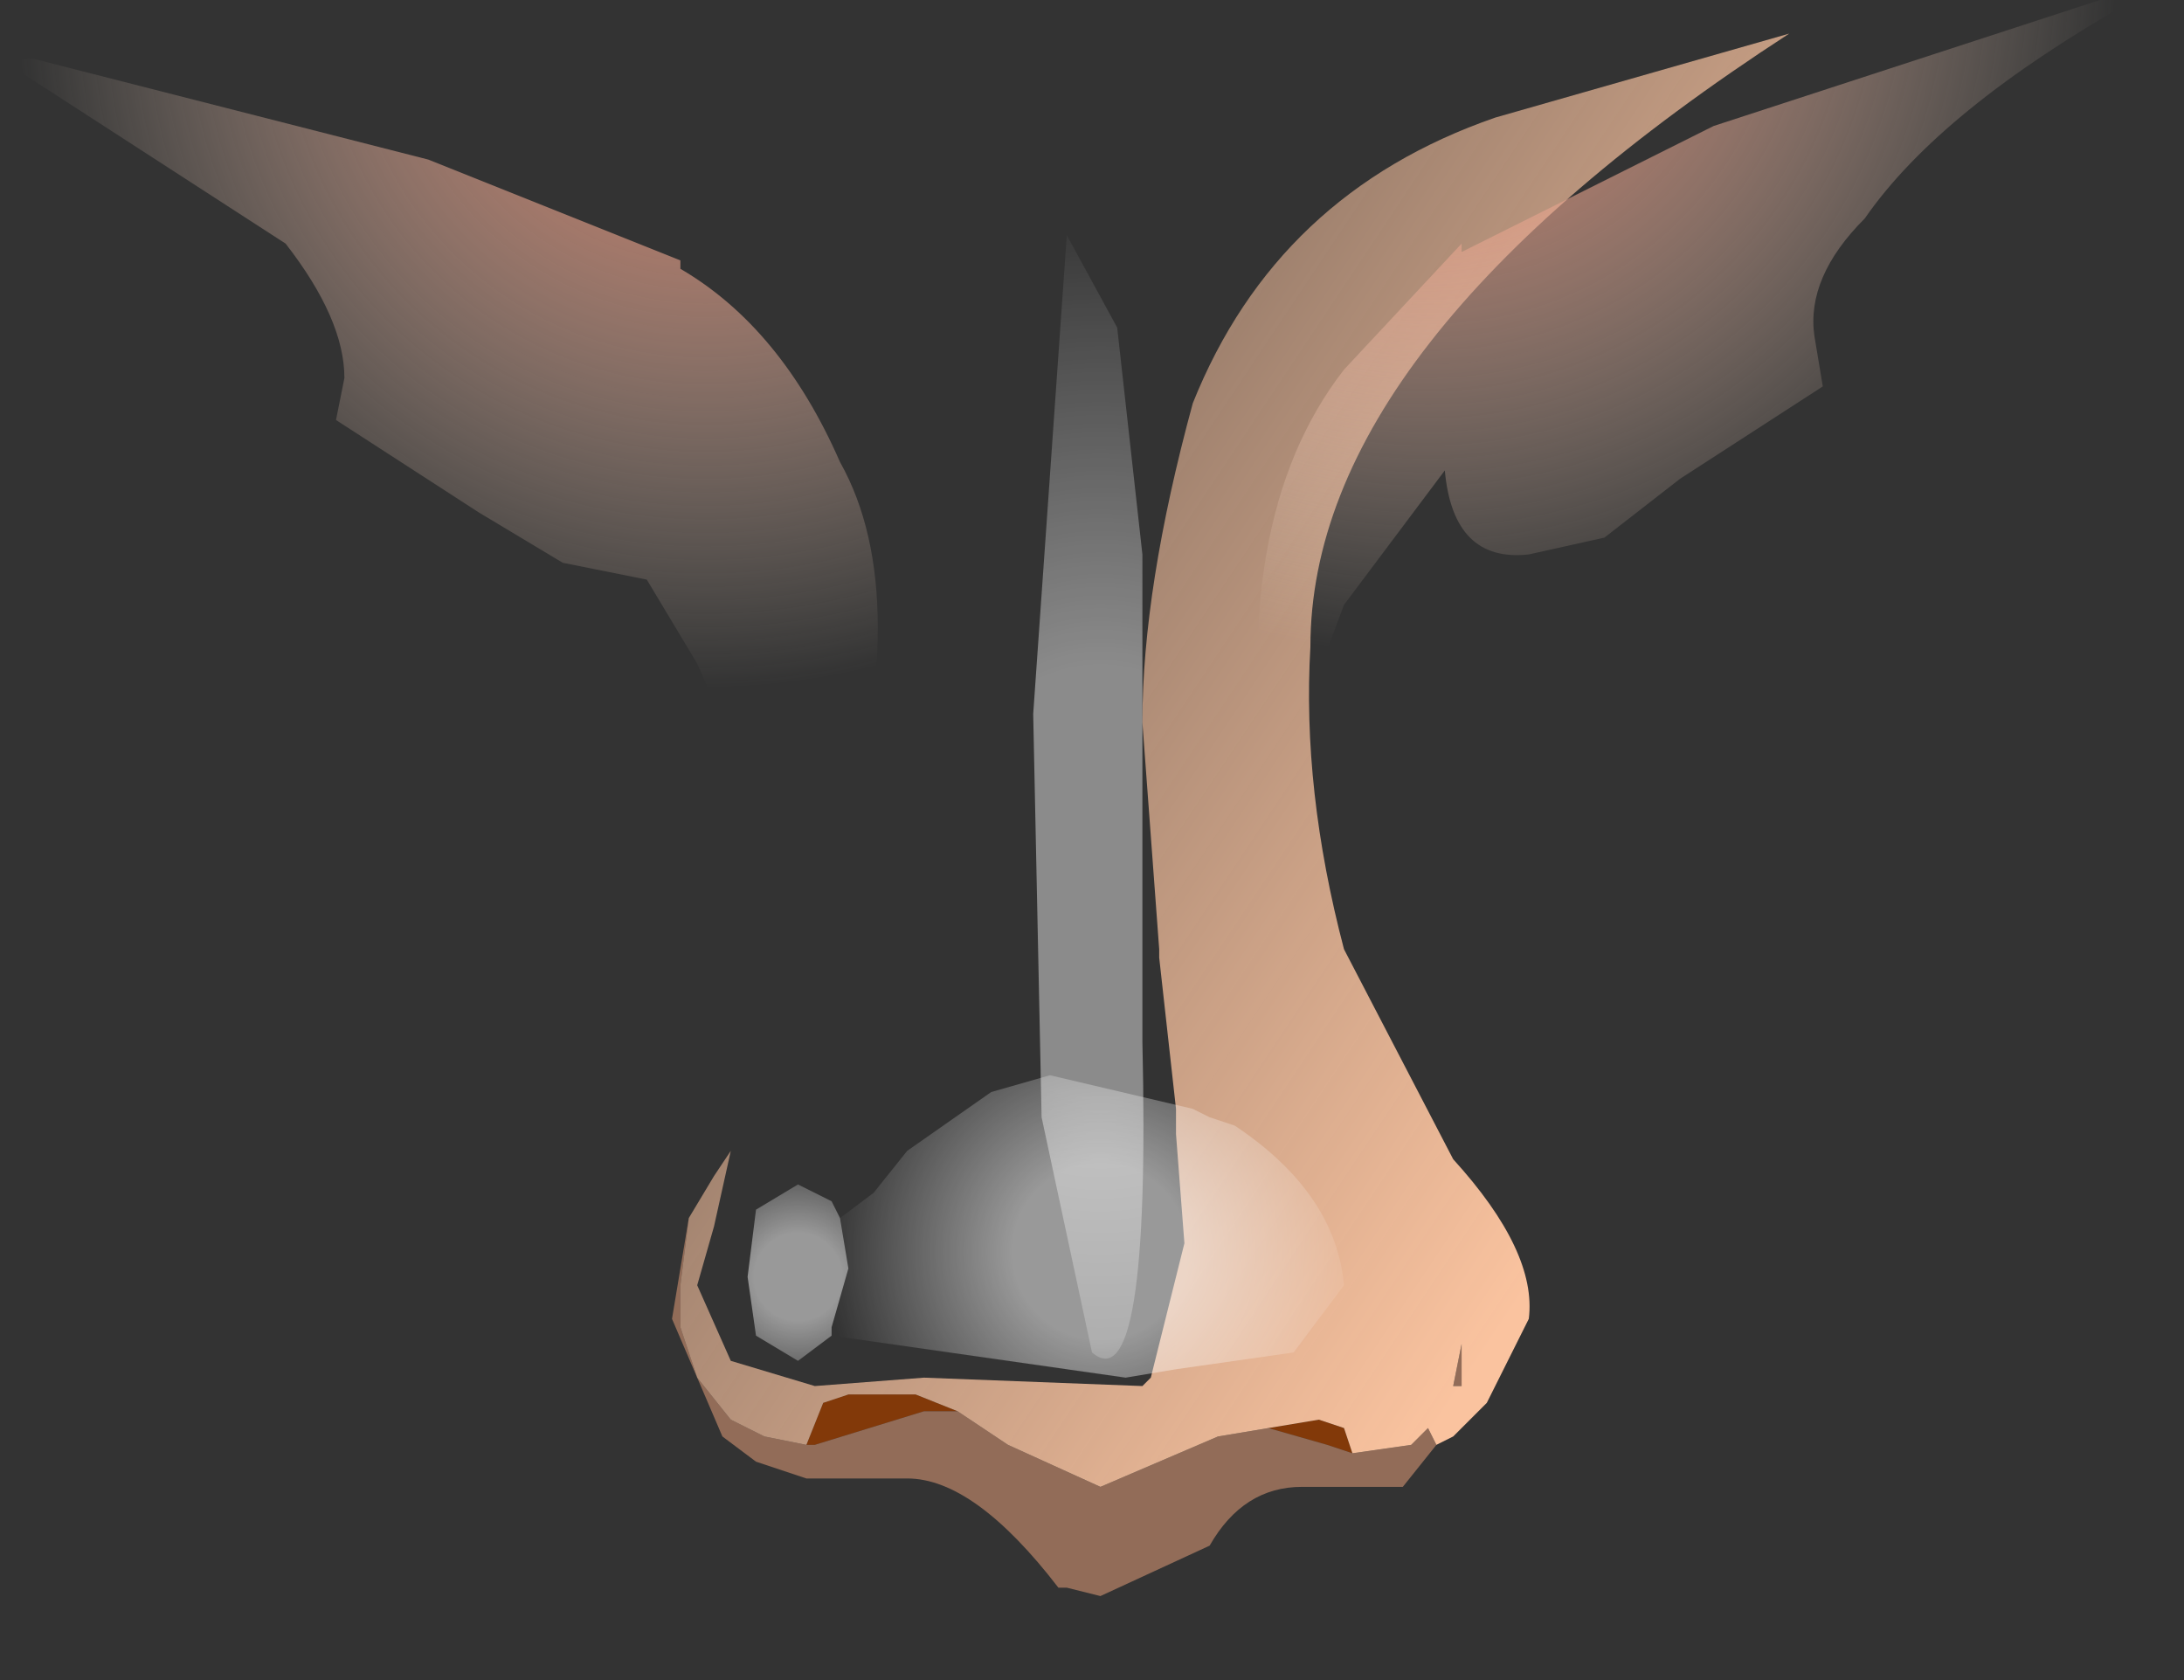 <svg xmlns="http://www.w3.org/2000/svg" width="13" height="10"><rect width="100%" height="100%" fill="#333333" stroke="none"/><g transform="translate(6.35 4.75)"><path d="M-.85 3.65l-.65.2h-.05l.1-.25.15-.05h.4l.25.1h-.2m2.4.2l-.35-.1-.3.05.6-.1.15.05.05.15-.15-.05" fill="#823909"/><path d="M1.7 3.9l.35-.05.1-.1.05.1-.2.25h-.6q-.35 0-.55.35l-.65.3L0 4.7h-.05q-.5-.65-.9-.65h-.6l-.3-.1-.2-.15-.3-.7.1-.6-.05.4v.25l.1.3.2.25.2.1.25.05h.05l.65-.2h.2l.3.2.55.25.7-.3.3-.05.35.1.15.05m.6-.4l.05-.25v.25H2.3" fill="#ba8468" fill-opacity=".702"/><linearGradient id="a" gradientUnits="userSpaceOnUse" gradientTransform="matrix(-.004 -.002 .002 -.003 1.5 2.35)" x1="-819.2" x2="819.2"><stop offset=".314" stop-color="#fac39f"/><stop offset="1" stop-color="#ffc7a3" stop-opacity=".502"/></linearGradient><path d="M2.15 3.75l-.1.1-.35.05-.05-.15-.15-.05-.6.1-.7.3-.55-.25-.3-.2-.25-.1h-.4l-.15.05-.1.25-.25-.05-.2-.1-.2-.25-.1-.3V2.9l.05-.4.15-.25.1-.15-.1.45-.1.35.2.45.5.15.65-.05 1.3.05.05-.05.2-.8L.65 2v-.15l-.1-.9V.9L.45-.45q0-.8.3-1.9.5-1.25 1.8-1.7l1.75-.5Q1.45-2.7 1.45-.9q-.05.85.2 1.8l.65 1.25q.5.55.45.95l-.25.5-.2.2-.1.05-.05-.1m.2-.25v-.25l-.05.25h.05" fill="url(#a)"/><radialGradient id="b" gradientUnits="userSpaceOnUse" gradientTransform="matrix(.001 -0 0 .001 -1.6 2.85)" spreadMethod="pad" cx="0" cy="0" r="819.2" fx="0" fy="0"><stop offset=".314" stop-color="#fff" stop-opacity=".502"/><stop offset="1" stop-color="#fff" stop-opacity="0"/></radialGradient><path d="M-1.4 3.2l-.2.15-.25-.15-.05-.35.05-.4.25-.15.2.1.05.1.05.3-.1.35v.05" fill="url(#b)"/><radialGradient id="c" gradientUnits="userSpaceOnUse" gradientTransform="matrix(.002 -0 0 .002 .2 2.7)" spreadMethod="pad" cx="0" cy="0" r="819.2" fx="0" fy="0"><stop offset=".314" stop-color="#fff" stop-opacity=".502"/><stop offset="1" stop-color="#fff" stop-opacity="0"/></radialGradient><path d="M-1.4 3.15l.1-.35-.05-.3.2-.15.2-.25.5-.35.35-.1.85.2.1.05.15.05q.6.4.65.95l-.3.4-.7.1-.3.05-1.75-.25v-.05" fill="url(#c)"/><radialGradient id="d" gradientUnits="userSpaceOnUse" gradientTransform="matrix(.004 -0 0 .005 .2 .5)" spreadMethod="pad" cx="0" cy="0" r="819.2" fx="0" fy="0"><stop offset=".314" stop-color="#fff" stop-opacity=".431"/><stop offset="1" stop-color="#fff" stop-opacity="0"/></radialGradient><path d="M.45 1.45Q.5 3.6.15 3.3l-.3-1.4L-.2-.5 0-3.35l.3.55.15 1.35v2.9" fill="url(#d)"/><radialGradient id="e" gradientUnits="userSpaceOnUse" gradientTransform="matrix(-.005 0 0 .005 -2.15 -4.75)" spreadMethod="pad" cx="0" cy="0" r="819.2" fx="0" fy="0"><stop offset="0" stop-color="#d7745b"/><stop offset="1" stop-color="#ffeddb" stop-opacity="0"/></radialGradient><path d="M-6.15-4.4l2.35.6 1.25.5.25.1v.05q.6.35.95 1.15.45.8 0 2.35V.4l-.15.75-.05-.3-.1-.4L-2.2-.8l-.3-.5-.5-.1-.5-.3-.85-.55.05-.25q0-.35-.35-.8l-1.7-1.1h.2" fill="url(#e)"/><radialGradient id="f" gradientUnits="userSpaceOnUse" gradientTransform="matrix(.005 -0 0 .005 2.15 -4.95)" spreadMethod="pad" cx="0" cy="0" r="819.2" fx="0" fy="0"><stop offset="0" stop-color="#d7745b"/><stop offset="1" stop-color="#ffeddb" stop-opacity="0"/></radialGradient><path d="M6.35-4.75q-1.15.65-1.6 1.3-.35.35-.3.7l.05.3-.85.55-.45.35-.45.1q-.45.05-.5-.5l-.6.8L1.2.05q-.25-1.7.45-2.6l.7-.75v.05L3.85-4l2.3-.75h.2" fill="url(#f)"/></g></svg>